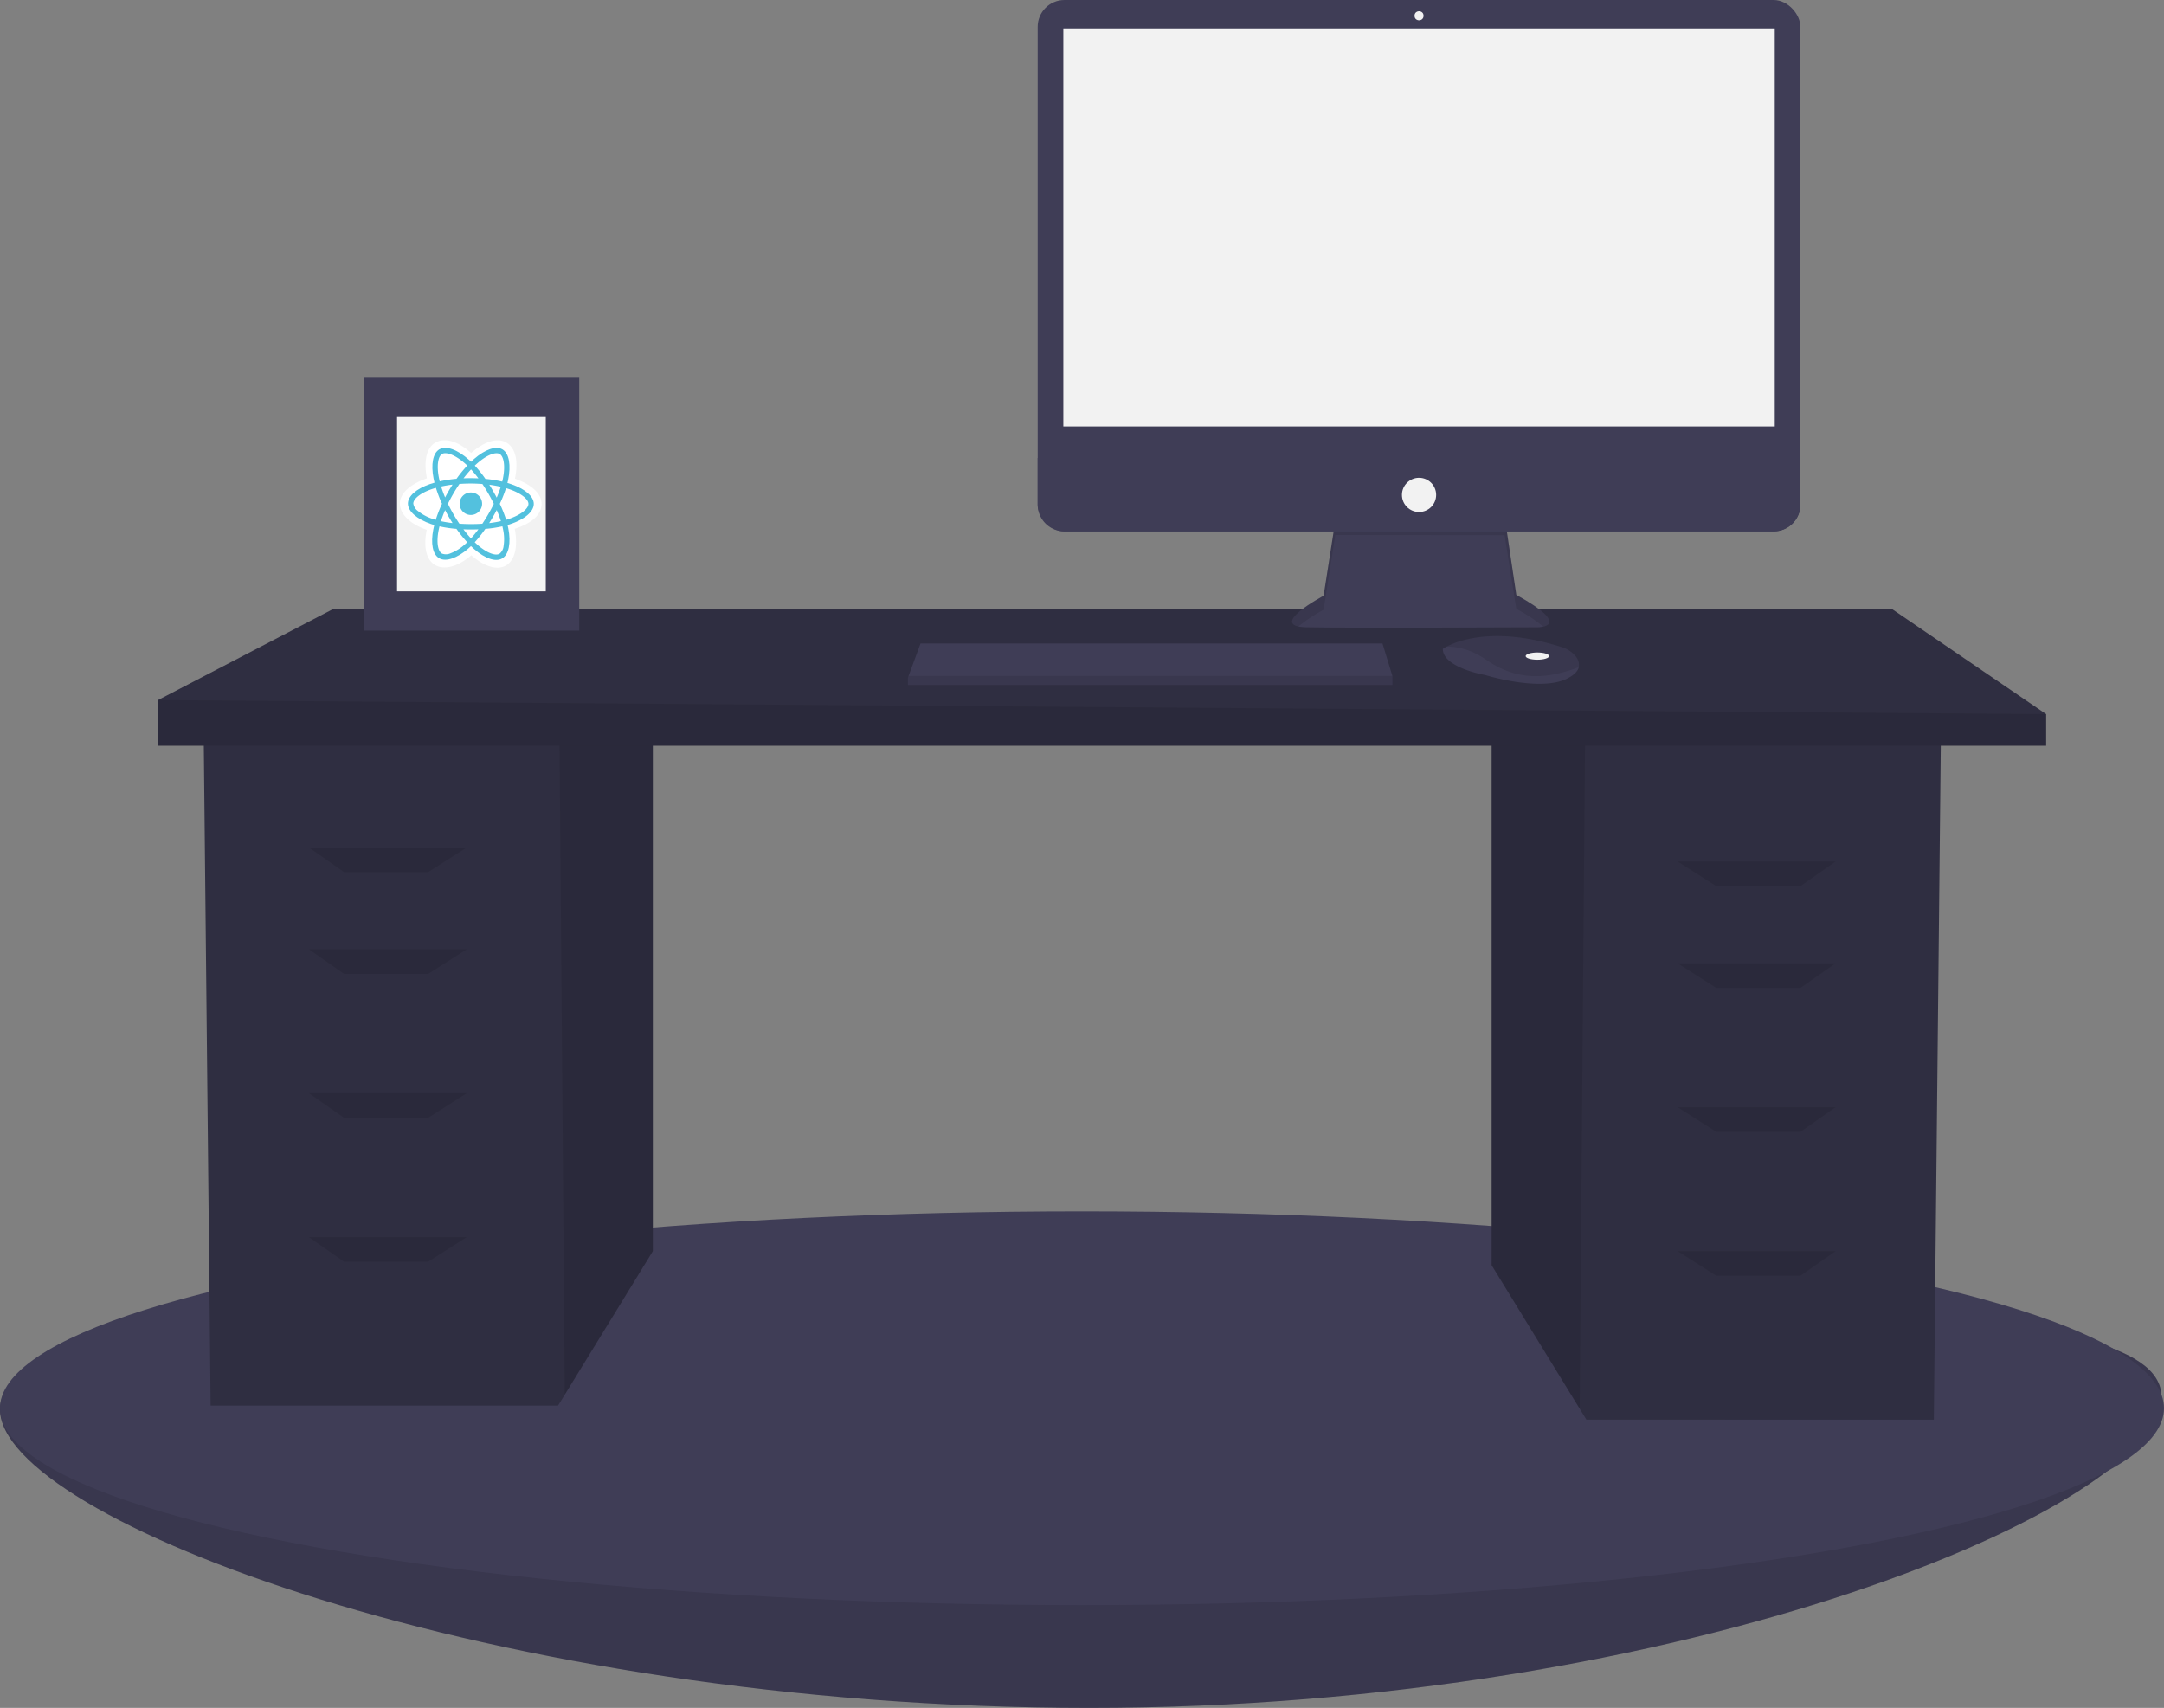 <svg id="Komponente_1_1" data-name="Komponente 1 – 1" xmlns="http://www.w3.org/2000/svg" width="863" height="681.042" viewBox="0 0 863 681.042">
  <rect x="0" y="0" width="863" height="681.042" fill="#808080" stroke="none"/>
  <g id="Floor" transform="translate(0 -145.672)">
    <path id="Pfad_2" data-name="Pfad 2" d="M1030.5,739.357c0,43.354-189.189,124-427.5,124s-434.5-75.646-434.5-119,196.189-38,434.5-38S1030.5,696,1030.5,739.357Z" transform="translate(-168.5 -36.643)" fill="#3f3d56"/>
    <path id="Pfad_3" data-name="Pfad 3" d="M1030.5,739.357c0,43.354-189.189,124-427.5,124s-434.5-75.646-434.5-119,196.189-38,434.5-38S1030.5,696,1030.5,739.357Z" transform="translate(-168.5 -36.643)" opacity="0.1"/>
    <ellipse id="Ellipse_1" data-name="Ellipse 1" cx="431.5" cy="78.5" rx="431.5" ry="78.5" transform="translate(0 628.714)" fill="#3f3d56"/>
  </g>
  <g id="Table" transform="translate(0 -145.672)">
    <path id="Pfad_4" data-name="Pfad 4" d="M594.859,440.238V650.182l35.117,57.231,2.673,4.353H771.212l2.8-271.528Z" fill="#2f2e41"/>
    <path id="Pfad_5" data-name="Pfad 5" d="M594.859,440.238V650.182l35.117,57.231,2.155-267.175Z" opacity="0.1"/>
    <path id="Pfad_6" data-name="Pfad 6" d="M260.348,434.639V644.583l-35.117,57.231-2.673,4.353H83.994l-2.8-271.528Z" fill="#2f2e41"/>
    <path id="Pfad_7" data-name="Pfad 7" d="M260.348,434.639V644.583l-35.117,57.231-2.156-267.175Z" opacity="0.1"/>
    <path id="Pfad_8" data-name="Pfad 8" d="M816,430.44v12.6H63V424.842l69.981-36.39H754.416Z" fill="#2f2e41"/>
    <path id="Pfad_9" data-name="Pfad 9" d="M816,430.44v12.6H63V424.842Z" opacity="0.1"/>
    <path id="Pfad_10" data-name="Pfad 10" d="M170.771,493.424H137.18l-14-9.8h62.983Z" opacity="0.1"/>
    <path id="Pfad_11" data-name="Pfad 11" d="M170.771,534.013H137.18l-14-9.8h62.983Z" opacity="0.1"/>
    <path id="Pfad_12" data-name="Pfad 12" d="M170.771,591.4H137.18l-14-9.8h62.983Z" opacity="0.1"/>
    <path id="Pfad_13" data-name="Pfad 13" d="M170.771,648.782H137.18l-14-9.8h62.983Z" opacity="0.1"/>
    <path id="Pfad_14" data-name="Pfad 14" d="M684.435,499.022h33.591l14-9.8H669.039Z" opacity="0.1"/>
    <path id="Pfad_15" data-name="Pfad 15" d="M684.435,539.611h33.591l14-9.8H669.039Z" opacity="0.1"/>
    <path id="Pfad_16" data-name="Pfad 16" d="M684.435,597h33.591l14-9.8H669.039Z" opacity="0.1"/>
    <path id="Pfad_17" data-name="Pfad 17" d="M684.435,654.381h33.591l14-9.8H669.039Z" opacity="0.1"/>
  </g>
  <g id="Computer" transform="translate(0 -145.672)">
    <path id="Pfad_18" data-name="Pfad 18" d="M701.016,390.069l-4.669,29.808s-22.984,12.21-6.823,12.569,92.3,0,92.3,0,14.724,0-8.619-12.929l-4.669-31.244Z" transform="translate(-168.5 -36.643)" fill="#3f3d56"/>
    <path id="Pfad_19" data-name="Pfad 19" d="M686.273,432.123a63.569,63.569,0,0,1,10.074-6.669l4.669-29.807,67.516.064L773.2,425.1a61.3,61.3,0,0,1,10.788,7.1c3-.684,6.274-3.226-10.788-12.676l-4.669-31.244-67.516,1.8-4.669,29.807S677.034,430.139,686.273,432.123Z" transform="translate(-168.5 -36.643)" opacity="0.1"/>
    <rect id="Rechteck_1" data-name="Rechteck 1" width="304.18" height="211.885" rx="10.695" transform="translate(413.824 145.672)" fill="#3f3d56"/>
    <rect id="Rechteck_2" data-name="Rechteck 2" width="283.71" height="158.734" transform="translate(424.059 156.984)" fill="#f2f2f2"/>
    <circle id="Ellipse_2" data-name="Ellipse 2" cx="1.796" cy="1.796" r="1.796" transform="translate(564.118 150.16)" fill="#f2f2f2"/>
    <path id="Pfad_20" data-name="Pfad 20" d="M886.505,364.931v18.574a10.694,10.694,0,0,1-10.7,10.695H593.019a10.694,10.694,0,0,1-10.695-10.7V364.931Z" transform="translate(-168.5 -36.643)" fill="#3f3d56"/>
    <circle id="Ellipse_3" data-name="Ellipse 3" cx="6.823" cy="6.823" r="6.823" transform="translate(559.091 336.189)" fill="#f2f2f2"/>
    <path id="Pfad_21" data-name="Pfad 21" d="M555.281,415.2v3.592H362.071v-2.873l.266-.719,4.762-12.928H551.331Z" fill="#3f3d56"/>
    <path id="Pfad_22" data-name="Pfad 22" d="M798.135,448.323c-.352,1.5-1.681,3.092-4.683,4.593-10.774,5.387-32.68-1.436-32.68-1.436s-16.879-2.873-16.879-10.415a13.466,13.466,0,0,1,1.48-.88c4.53-2.4,19.548-8.31,46.178.25a11.106,11.106,0,0,1,5.062,3.317,5.3,5.3,0,0,1,1.523,4.57Z" transform="translate(-168.5 -36.643)" fill="#3f3d56"/>
    <path id="Pfad_23" data-name="Pfad 23" d="M798.135,448.323c-13.187,5.053-24.941,5.43-37-2.948-6.084-4.223-11.611-5.268-15.758-5.189,4.53-2.4,19.548-8.31,46.178.25a11.106,11.106,0,0,1,5.062,3.317,5.3,5.3,0,0,1,1.523,4.57Z" transform="translate(-168.5 -36.643)" opacity="0.1"/>
    <ellipse id="Ellipse_4" data-name="Ellipse 4" cx="4.669" cy="1.437" rx="4.669" ry="1.437" transform="translate(608.432 405.859)" fill="#f2f2f2"/>
    <path id="Pfad_24" data-name="Pfad 24" d="M555.281,415.2v3.592H362.071v-2.873l.266-.719Z" opacity="0.1"/>
  </g>
  <g id="PictureFrame" transform="translate(0 -145.672)">
    <rect id="Rechteck_3" data-name="Rechteck 3" width="86" height="100.828" transform="translate(145 296.3)" fill="#3f3d56"/>
    <rect id="Rechteck_4" data-name="Rechteck 4" width="59.31" height="69.536" transform="translate(158.345 311.946)" fill="#f2f2f2"/>
    <g id="React" transform="translate(-404.321 26.961)">
      <path id="Pfad_61" data-name="Pfad 61" d="M770.2,404.456c-.013,4.269,4.142,8.267,10.707,10.534-1.333,6.6-.273,11.931,3.318,14.017,3.691,2.144,9.2.686,14.448-3.869,5.083,4.4,10.229,6.145,13.83,4.076,3.7-2.127,4.843-7.81,3.516-14.627,6.852-2.241,10.691-5.627,10.705-9.952.013-4.17-4.151-7.79-10.627-10.043,1.474-7.09.261-12.289-3.479-14.462-3.606-2.094-8.823-.3-14.009,4.189-5.366-4.794-10.521-6.269-14.27-4.114-3.615,2.078-4.662,7.5-3.367,14.229C774.613,396.628,770.211,400.3,770.2,404.456Z" transform="translate(-206.415 -85)" fill="#fff"/>
      <path id="Pfad_62" data-name="Pfad 62" d="M820.22,402.03q-.8-.277-1.615-.514.137-.548.253-1.1c1.242-5.934.457-10.72-2.269-12.3-2.614-1.519-6.9.043-11.239,3.793q-.641.556-1.254,1.143-.407-.393-.829-.771c-4.521-4.039-9.059-5.75-11.792-4.179-2.621,1.506-3.41,6-2.327,11.632q.162.836.366,1.664c-.644.181-1.265.373-1.86.578-5.32,1.836-8.724,4.729-8.733,7.741-.01,3.111,3.624,6.243,9.154,8.153q.673.231,1.356.429-.225.89-.4,1.791c-1.067,5.526-.261,9.919,2.343,11.433,2.69,1.563,7.218-.021,11.635-3.857q.523-.455,1.051-.962.659.64,1.353,1.242c4.255,3.685,8.464,5.18,11.075,3.68,2.7-1.55,3.587-6.264,2.469-12.006q-.128-.658-.3-1.343.477-.139.934-.289c5.761-1.888,9.515-4.959,9.525-8.112C829.13,406.848,825.636,403.914,820.22,402.03Z" transform="translate(-211.921 -90.226)" fill="#53c1de"/>
      <path id="Pfad_63" data-name="Pfad 63" d="M822.6,419.6c-.275.09-.557.177-.844.261a50.325,50.325,0,0,0-2.522-6.367,50.323,50.323,0,0,0,2.463-6.259c.513.15,1.011.309,1.491.476,4.64,1.614,7.466,3.987,7.461,5.809-.006,1.941-3.074,4.45-8.048,6.081Zm-2.075,4.079a18.159,18.159,0,0,1,.22,6.626,4.432,4.432,0,0,1-1.653,3.111c-1.585.911-4.964-.29-8.6-3.441q-.626-.542-1.259-1.155a50.4,50.4,0,0,0,4.225-5.33,50.058,50.058,0,0,0,6.8-1.026q.151.62.268,1.215Zm-20.88,9.517a4.431,4.431,0,0,1-3.521.121c-1.581-.918-2.228-4.446-1.315-9.172q.163-.838.372-1.665a50.436,50.436,0,0,0,6.762,1,52.181,52.181,0,0,0,4.292,5.338q-.469.451-.959.878a18.161,18.161,0,0,1-5.63,3.5Zm-7.2-13.7a18.165,18.165,0,0,1-5.845-3.129,4.432,4.432,0,0,1-1.864-2.99c.006-1.828,2.738-4.151,7.289-5.721q.857-.294,1.729-.538a51.435,51.435,0,0,0,2.427,6.348,52.231,52.231,0,0,0-2.5,6.422Q793.058,419.707,792.443,419.5Zm2.48-16.514c-.928-4.825-.29-8.46,1.289-9.367,1.683-.967,5.392.431,9.295,3.919.249.223.5.456.751.7a51.386,51.386,0,0,0-4.293,5.278,52.4,52.4,0,0,0-6.7,1.02q-.19-.77-.34-1.548Zm21.636,5.415q-.732-1.274-1.519-2.515c1.6.207,3.135.481,4.575.814a45.754,45.754,0,0,1-1.62,4.317Q817.3,409.691,816.559,408.4Zm-8.8-8.629a45.858,45.858,0,0,1,2.943,3.575q-2.964-.149-5.933-.02c.979-1.283,1.982-2.475,2.99-3.555Zm-8.914,8.587q-.743,1.279-1.425,2.591c-.62-1.483-1.149-2.941-1.581-4.349,1.433-.316,2.962-.573,4.554-.767Q799.586,407.075,798.842,408.355Zm1.544,12.82a45.67,45.67,0,0,1-4.624-.758c.448-1.43,1-2.916,1.641-4.427q.677,1.317,1.415,2.6.753,1.31,1.568,2.583Zm7.342,6.108c-1.013-1.1-2.023-2.316-3.009-3.624q1.441.061,2.937.066,1.535,0,3.031-.058a45.606,45.606,0,0,1-2.958,3.616ZM818,415.978a45.555,45.555,0,0,1,1.672,4.421,45.507,45.507,0,0,1-4.685.783q.8-1.259,1.549-2.549Q817.3,417.322,818,415.978Zm-3.319,1.578q-1.147,1.978-2.421,3.878c-1.49.1-3.029.152-4.6.147s-3.081-.058-4.545-.158q-1.294-1.9-2.441-3.9t-2.129-4.051q1-2.06,2.148-4.04h0q1.149-1.979,2.446-3.867c1.493-.108,3.024-.162,4.571-.158s3.087.069,4.579.188q1.271,1.892,2.406,3.869t2.151,4.035q-1.012,2.066-2.17,4.057Zm4.5-23.933c1.678.975,2.319,4.886,1.247,10.01q-.105.5-.229,1a51.362,51.362,0,0,0-6.709-1.082,50.377,50.377,0,0,0-4.227-5.309q.566-.542,1.158-1.055C814.138,393.97,817.605,392.708,819.181,393.623Z" transform="translate(-215.588 -93.884)" fill="#fff"/>
      <path id="Pfad_64" data-name="Pfad 64" d="M839.3,435.738a4.483,4.483,0,1,1-4.5,4.468,4.483,4.483,0,0,1,4.5-4.468" transform="translate(-247.183 -120.654)" fill="#53c1de"/>
    </g>
  </g>
</svg>
